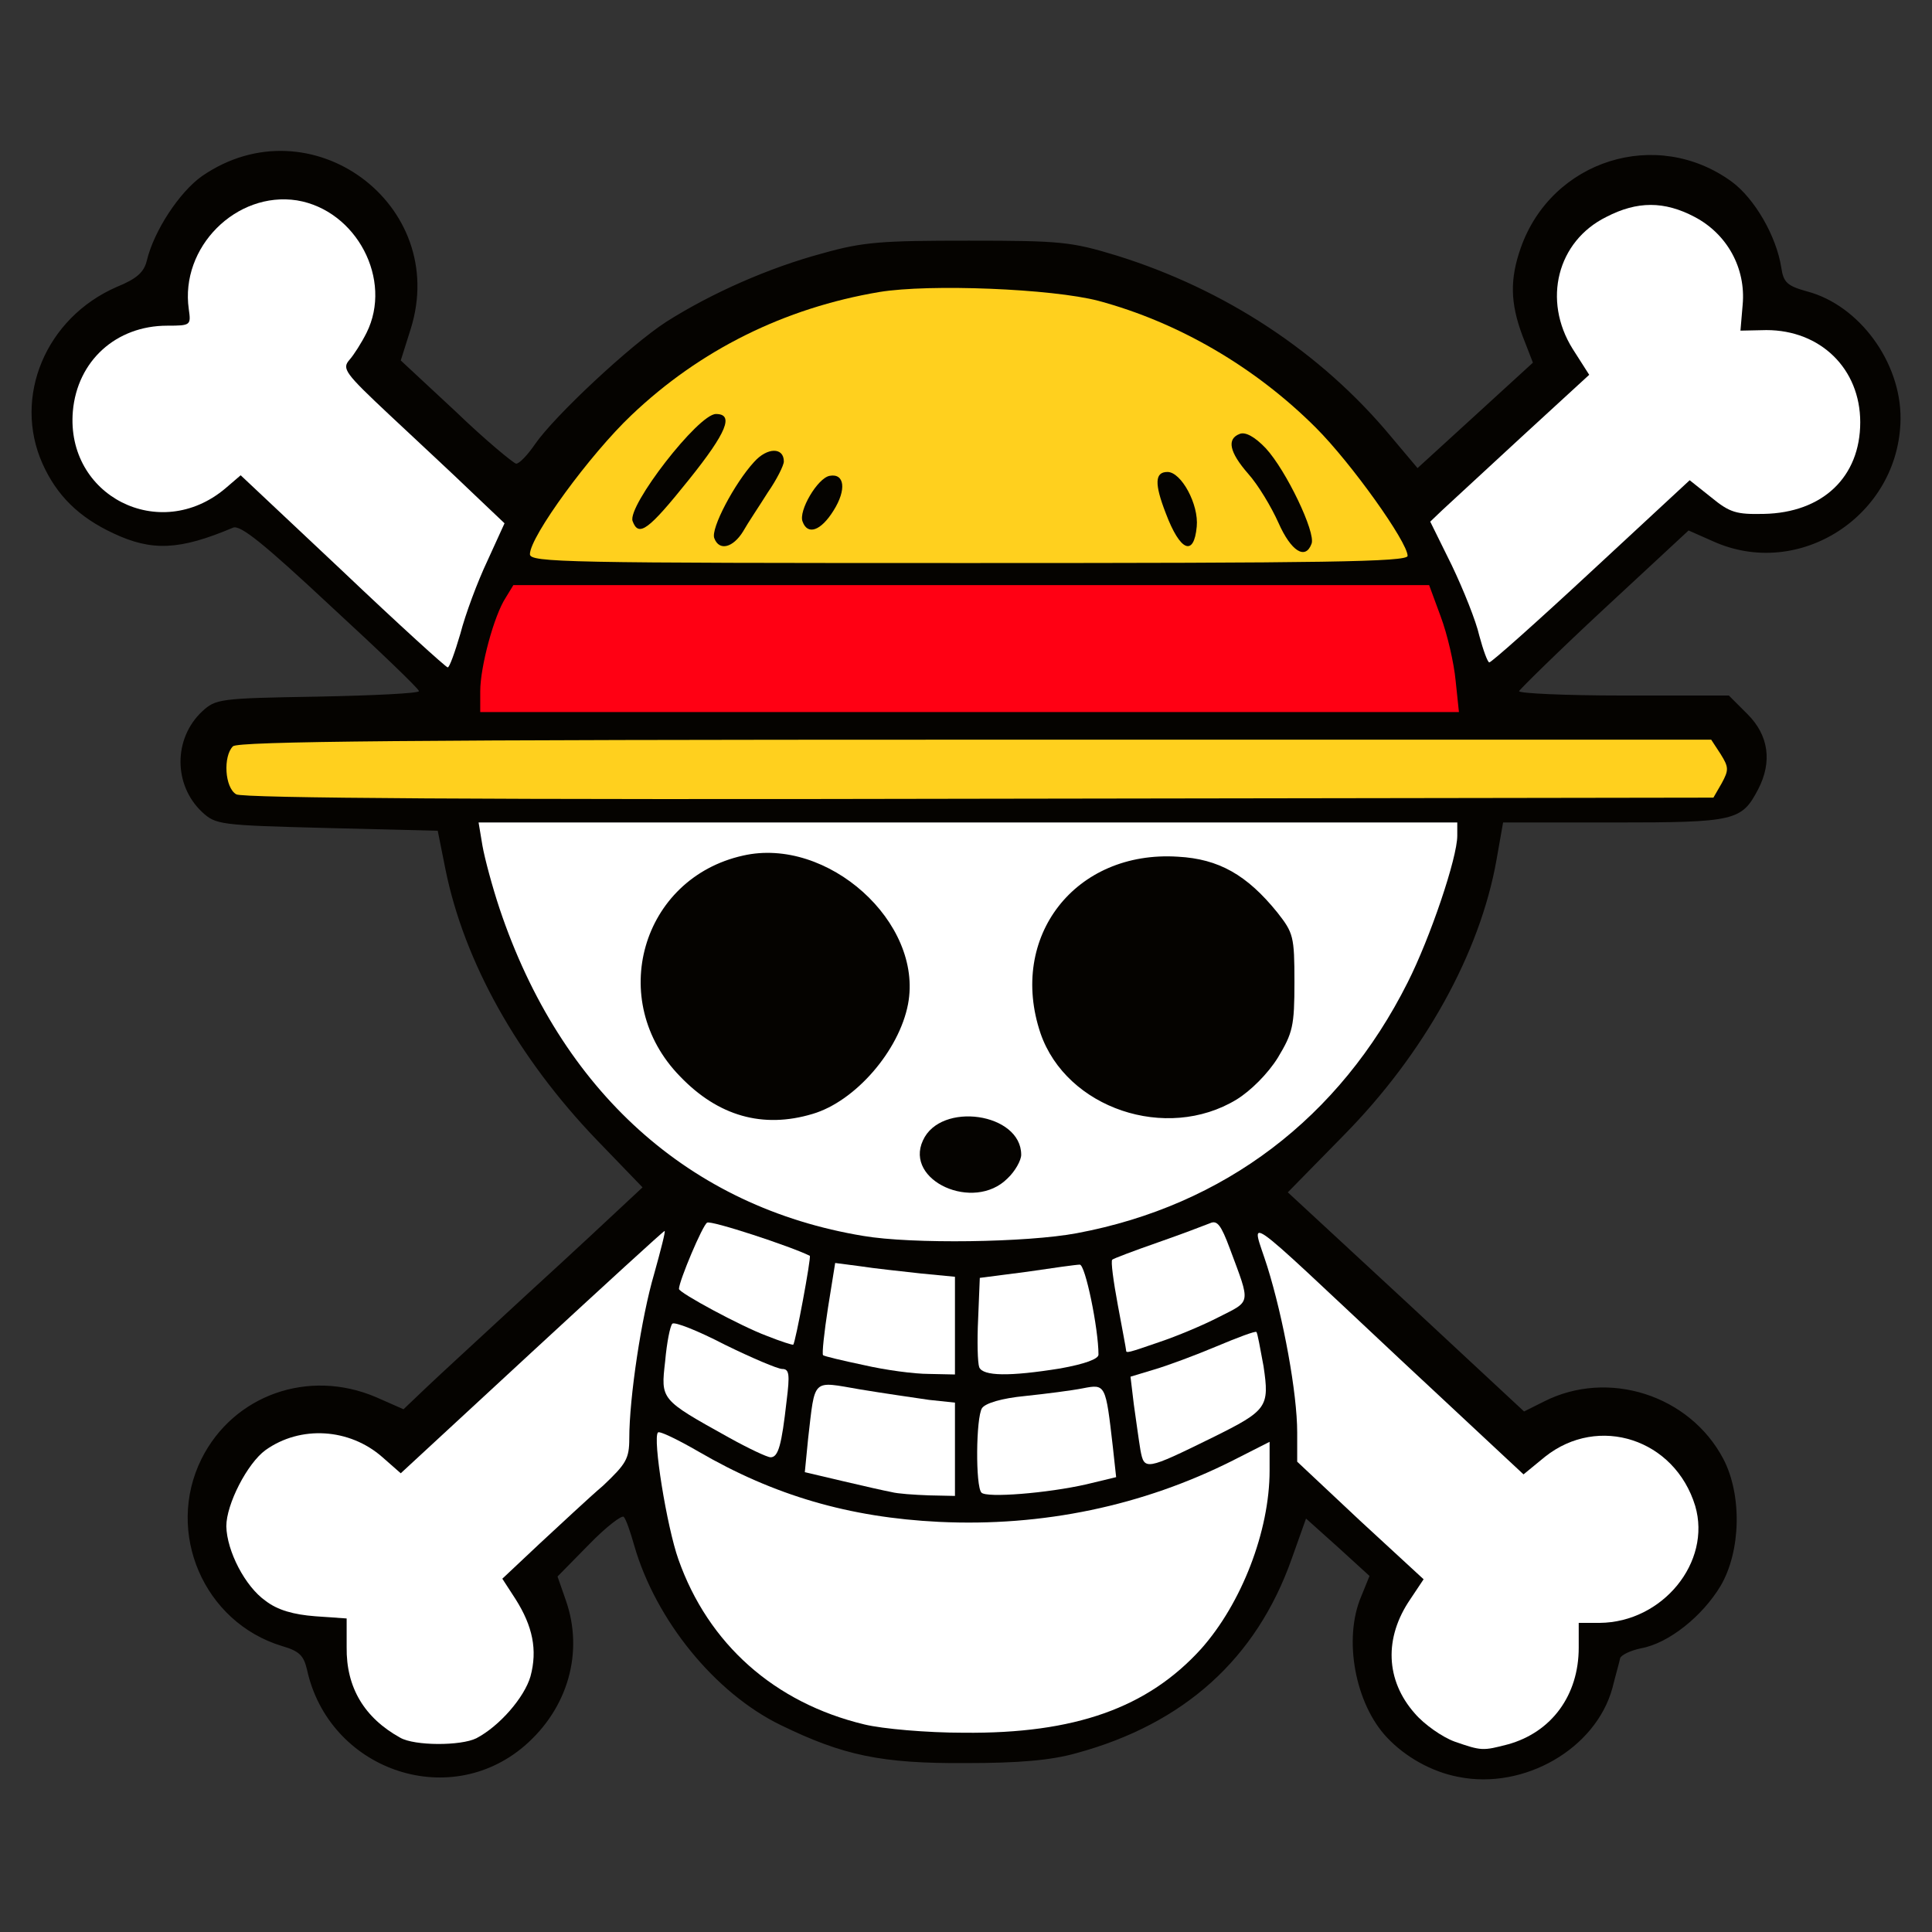 <?xml version="1.0" encoding="utf-8"?>
<!DOCTYPE svg PUBLIC "-//W3C//DTD SVG 1.0//EN" "http://www.w3.org/TR/2001/REC-SVG-20010904/DTD/svg10.dtd">
<svg version="1.0" xmlns="http://www.w3.org/2000/svg" width="32px" height="32px" viewBox="0 0 350 350" preserveAspectRatio="xMidYMid meet">
 <rect x="0" y="0" width="350" height="350" fill="#333333" stroke="none"/>
 <g fill="#050300">
  <path d="M264.2 321.9 c-4.8 -0.9 -9.6 -3.6 -12.9 -7.1 -5.8 -6.1 -8 -17.9 -4.7 -25.6 l1.5 -3.7 -5.7 -5.2 -5.8 -5.2 -2.6 7.3 c-6.4 18.1 -19.5 29.9 -39 35.2 -4.6 1.3 -10.4 1.8 -20 1.8 -15.4 0.1 -22.3 -1.4 -33.6 -6.9 -11.9 -5.8 -22.6 -19 -26.5 -32.5 -0.7 -2.5 -1.5 -4.8 -1.9 -5.2 -0.3 -0.4 -3.2 1.8 -6.3 5 l-5.7 5.8 1.5 4.3 c3.3 9.4 0.4 19.6 -7.5 26.4 -13.9 11.9 -35.5 4.2 -39.4 -13.9 -0.6 -2.5 -1.4 -3.3 -4.5 -4.2 -14.2 -4.3 -21.2 -20.6 -14.6 -33.9 5.8 -11.6 19.4 -16.4 31.6 -11.2 l5 2.2 4.2 -4 c2.3 -2.2 10.7 -9.9 18.7 -17.3 8 -7.3 15.8 -14.6 17.4 -16.1 l3 -2.8 -8.3 -8.6 c-14.3 -14.9 -24 -32.2 -27.4 -49 l-1.4 -7 -20.1 -0.5 c-19.5 -0.5 -20.1 -0.6 -22.6 -2.9 -5.2 -4.9 -5.2 -13.3 0 -18.2 2.5 -2.3 3.1 -2.4 21 -2.7 10.1 -0.2 18.4 -0.6 18.3 -1 0 -0.4 -7.3 -7.4 -16.1 -15.5 -12 -11.2 -16.3 -14.7 -17.6 -14.1 -9.7 4.1 -14.7 4.3 -21.7 1 -6.2 -2.9 -10.2 -6.8 -12.8 -12.6 -5.4 -12.1 0.6 -26.4 13.4 -32 3.7 -1.5 5 -2.7 5.5 -4.8 1.3 -5.4 5.9 -12.4 10 -15.3 19.6 -13.5 44.9 5.1 37.8 27.7 l-1.8 5.7 10 9.3 c5.4 5.2 10.4 9.3 10.9 9.4 0.6 0 2.1 -1.6 3.4 -3.5 3.5 -5.1 17.3 -18 23.8 -22.2 8.2 -5.2 18.6 -9.8 28.3 -12.4 7.4 -2.1 10.8 -2.3 26.5 -2.3 16.7 0 18.6 0.2 26.8 2.7 19.6 6.1 37 17.5 49.7 32.8 l4.8 5.7 10.4 -9.5 10.5 -9.6 -1.9 -4.9 c-2.2 -5.9 -2.3 -10.2 -0.3 -15.9 5.6 -15.9 24.6 -21.9 38.2 -12 4.1 3 8.1 9.8 9 15.6 0.4 2.7 1.1 3.3 4.7 4.3 9.4 2.5 17 12.8 16.9 23.1 -0.2 17.5 -18.4 29.3 -34.1 22.1 l-4.3 -1.9 -15.2 14.1 c-8.4 7.8 -15.3 14.6 -15.5 15 -0.2 0.4 8.3 0.8 18.8 0.8 l19.2 0 3.4 3.4 c3.8 3.8 4.5 8.6 1.9 13.6 -3 5.7 -4.1 6 -26.1 6 l-20.1 0 -1.2 6.8 c-3 16.9 -13.1 35.1 -27.7 49.9 l-10.1 10.3 21.4 19.8 21.4 19.9 3.6 -1.8 c11.6 -5.9 26.4 -1.2 32.5 10.4 3.4 6.5 3.2 16.7 -0.5 23 -3.3 5.5 -9.4 10.4 -14.4 11.3 -1.9 0.4 -3.6 1.2 -3.8 1.8 -0.1 0.6 -0.8 3 -1.4 5.4 -3 11 -16 18.5 -27.9 16.1z m-180.3 -10.3 c1.5 -0.8 4.2 -3.1 6 -5.1 3.9 -4.4 4.1 -8.6 0.6 -13.7 -4.7 -7 -3.9 -8.9 9.1 -20.7 11 -10.1 11.4 -10.5 11.4 -14.5 0 -2.3 0.5 -7.9 1 -12.5 0.6 -4.6 0.9 -8.5 0.7 -8.7 -0.2 -0.2 -8.6 7.3 -18.8 16.6 -20.5 18.9 -21.4 19.4 -27.5 14 -5.9 -5.1 -11 -5.2 -16.4 -0.2 -1.6 1.5 -3.6 4.3 -4.4 6.2 -1.3 3.2 -1.3 4 0.4 7.6 2.5 5.8 7.1 8.7 14.2 9.2 l5.8 0.4 0 5.8 c0 6.6 2.4 11 7.9 14.7 3.9 2.7 6.1 2.9 10 0.9z m191.1 -0.8 c5.4 -3.7 7.3 -7.1 7.8 -13.8 l0.4 -6 3.7 0 c7.9 0 17.1 -7.5 17.1 -14 0 -1.5 -1 -4.2 -2.2 -6 -5.5 -8.1 -12.1 -9.5 -18.7 -4.2 -7.2 5.8 -7.8 5.5 -28.9 -14.3 -10.2 -9.6 -18.7 -17.3 -18.8 -17.2 -0.1 0.1 0.4 3.6 1.2 7.7 0.7 4.1 1.3 10 1.4 13.1 l0 5.7 11.5 10.7 c10.2 9.5 11.5 11.1 11.5 14.1 0 1.8 -0.5 3.6 -1.1 4 -1.9 1.1 -4.9 9.1 -4.2 11.1 2.1 5.8 8.6 11.3 13.4 11.3 1.4 0 4.1 -1 5.9 -2.2z m-83.4 -1.8 c17.7 -4.6 29.2 -16.2 33.9 -34.4 0.8 -3.3 1.3 -6.1 1.1 -6.3 -0.2 -0.2 -3.8 1 -8 2.7 -14.1 5.7 -21.7 7.2 -39.2 7.7 -21.3 0.7 -34.8 -1.9 -50.8 -9.9 l-5.9 -3 0.7 4.2 c3.2 20 16.7 34.7 36.2 39.4 8.9 2.2 22.7 2 32 -0.4z m-21.6 -46.4 l0 -5.5 -4.2 -0.5 c-2.4 -0.4 -6.8 -0.7 -9.8 -0.9 l-5.5 -0.2 -0.5 4.2 -0.6 4.2 6.5 1.5 c15 3.5 14.1 3.7 14.1 -2.8z m23.8 3.2 c4 -1 4.2 -1.2 4.2 -4.7 0 -5.8 -0.6 -6.1 -8.9 -5.2 -4.5 0.4 -7.6 1.3 -8.2 2.2 -1 1.7 -1.2 8.3 -0.2 9.3 0.8 0.7 6 0.1 13.1 -1.6z m25.9 -10 c6.2 -3.4 6.7 -4.1 5.9 -7.4 -0.6 -2.3 -0.8 -2.3 -3.4 -1 -1.5 0.7 -5.1 2.1 -7.9 3 -5 1.6 -5.3 2 -5.3 5 0 5.6 1.5 5.6 10.7 0.4z m-80.7 -1.1 c0 -3 -0.5 -3.4 -7.2 -6.4 -3.9 -1.8 -7.2 -3.2 -7.4 -3 -0.1 0.1 -0.4 1.3 -0.6 2.7 -0.2 2.1 0.7 3 6.6 6.7 3.8 2.3 7.3 4 7.8 3.7 0.4 -0.3 0.8 -2 0.8 -3.7z m31 -14.7 c0 -5.9 -0.1 -6 -2.7 -6 -1.6 0 -5.1 -0.3 -8 -0.6 l-5.1 -0.7 -0.7 4.7 c-0.4 2.6 -0.5 4.9 -0.3 5.2 0.6 0.6 12.5 3.2 15.1 3.3 1.4 0.1 1.7 -0.8 1.7 -5.9z m18.8 4.9 l6.4 -1.1 -0.5 -5.1 c-0.4 -2.7 -0.8 -5.2 -1 -5.4 -0.3 -0.2 -3.3 0 -6.8 0.4 l-6.4 0.8 -0.3 4.4 c-0.3 4.4 0.2 7.1 1.4 7.1 0.4 0 3.6 -0.5 7.2 -1.1z m27.5 -8.5 c5.1 -2.7 5.2 -2.7 3.7 -7.1 l-1.1 -3 -6.9 2.1 -7 2.1 0.6 3.5 c1.1 7 1.3 7.1 10.7 2.4z m-74 -2.5 l0.5 -3.7 -6.1 -2.2 c-5.9 -2.2 -6.1 -2.2 -7.4 -0.4 -0.7 1 -1.2 2.5 -1.1 3.3 0.4 1.7 12 8.3 12.9 7.3 0.4 -0.4 0.9 -2.3 1.2 -4.3z m49.8 -13.5 c31.4 -5.9 54.7 -26.8 65.5 -58.8 1.3 -3.8 2.4 -7.5 2.4 -8.3 0 -1 -4 -1.3 -19.7 -1.3 l-19.8 0 4.3 2.1 c5.4 2.7 12 10.1 12.8 14.5 0.3 1.8 0.4 7.3 0.3 12.2 -0.4 7.8 -0.8 9.5 -3.4 13.8 -1.9 3 -4.9 6 -7.9 7.9 -4.6 2.8 -5.6 3 -14.5 3 -7.6 0 -10.6 -0.5 -14.1 -2.1 -9.7 -4.5 -14 -12.2 -14 -25.3 0 -12.2 4.4 -19.7 14 -24 l4.5 -2.1 -27 0 -27 0 4.1 1.9 c5.1 2.3 10.4 7.5 13 12.7 1.4 2.9 1.9 6 1.9 12.4 0 10.1 -1.9 14.6 -8.9 20.7 -5.4 4.8 -10.1 6.3 -19.2 6.3 -8.4 0 -13.7 -2.2 -19.2 -8 -5.1 -5.2 -7.2 -11.3 -7.2 -21 0 -6.2 0.5 -8.6 2.6 -12.8 2.4 -4.8 7.7 -9.7 12.4 -11.5 0.8 -0.3 -7.2 -0.6 -17.8 -0.6 l-19.4 -0.1 0.7 3.3 c1.4 6.6 8.7 23.2 13.2 30.1 12.6 19 32.3 31.8 54.7 35.5 8.5 1.4 23.9 1.2 32.7 -0.5z m115.8 -79.7 c3 -3.7 2.1 -3.7 -131.5 -3.7 -111.2 0 -130.3 0.2 -131.3 1.4 -1 1.1 -0.8 1.7 0.6 2.5 1.2 0.7 42.7 1 131.4 1.1 106.4 0 129.9 -0.2 130.8 -1.3z m-47.4 -17.9 c-0.4 -1.8 -1.6 -5.7 -2.7 -8.5 l-1.9 -5.3 -79.9 0 -80 0 -1.4 2.3 c-1.3 2 -4.6 12 -4.6 13.9 0 0.4 38.5 0.8 85.6 0.8 l85.6 0 -0.7 -3.2z m-174.9 -25.8 c0.4 -1.1 -3.9 -5.7 -13 -14 -12.5 -11.6 -13.5 -12.8 -13.6 -16.1 0 -2 0.6 -4.2 1.3 -4.8 0.8 -0.6 2.2 -2.9 3.2 -5.1 1.8 -3.9 1.8 -4 -0.6 -8.7 -3.1 -6 -9.3 -9.6 -14.1 -8.2 -3.9 1.1 -8.6 5.4 -10.3 9.4 -0.8 1.8 -1.1 4.9 -0.8 7.8 l0.6 4.7 -4.7 0 c-8.3 0 -15.8 5.6 -17.1 12.7 -0.8 4.3 3.1 10.3 8.4 13 4.1 2.1 4.6 2.1 8 0.7 1.9 -0.8 4.5 -2.4 5.7 -3.4 4.5 -4.3 6.7 -3.1 24.4 13.4 l16.5 15.4 2.8 -7.7 c1.5 -4.2 3 -8.3 3.3 -9.1z m203.6 -0.2 c15.6 -14.5 17.3 -15.2 23.8 -9.8 4.2 3.7 8.4 3.9 13.1 0.7 4 -2.7 7.9 -8.2 7.9 -11.2 0 -3 -3.9 -8.5 -7.9 -11.2 -2.5 -1.7 -4.8 -2.3 -8.8 -2.3 l-5.4 0 0.3 -5.8 c0.3 -7.4 -2.4 -12.2 -8.7 -15.2 l-4.4 -2.1 -4.5 2 c-2.8 1.2 -5.4 3.3 -6.6 5.3 -3.5 5.7 -3.5 7.4 -0.1 12.9 5.2 8.4 4.9 9 -10.2 23 l-13.3 12.3 3.3 7.6 c1.8 4.1 3.3 8.1 3.3 8.9 0 1.7 0.3 1.5 18.2 -15.1z m-177.9 -2.2 c-0.5 -4.1 -0.1 -5.1 4 -10.8 7.2 -10.1 9.7 -12 14.8 -11.6 4.1 0.3 4.4 0.5 4.7 3.4 0.3 2.7 0.6 3 2.7 2.6 4.2 -0.8 7.5 0.6 7.5 3.1 0 2 0.5 2.2 5.2 2.2 l5.3 0 0.3 4.3 c0.2 3 -0.3 5.3 -1.8 7.7 l-2.2 3.5 28.6 0 c19.3 0 28.6 -0.3 28.6 -1 0 -0.6 -0.7 -2.5 -1.6 -4.1 -0.8 -1.7 -1.4 -4.8 -1.2 -7.2 l0.3 -4.2 5 0 c4.7 0 5.1 0.2 6.7 3.5 1 1.9 1.8 5.6 1.8 8.3 l0 4.7 4.5 0 c2.5 0 4.5 -0.4 4.5 -0.8 0 -1.3 -5.5 -9.6 -7.3 -11.1 -1.2 -0.9 -1.7 -2.9 -1.7 -6.2 0 -4.4 0.3 -4.9 2.5 -5.5 1.4 -0.3 3.6 -0.4 5 -0.2 3.4 0.7 2.3 -0.6 -4.7 -5.3 -13.3 -9.1 -27.2 -13.8 -43.4 -14.6 -23.1 -1.2 -44.8 6.7 -61.5 22.5 -5.9 5.5 -13.1 14.3 -16.3 20 -0.5 0.9 0.7 1.2 4.7 1.2 l5.5 0 -0.5 -4.4z m14.7 1.4 c0 -1.6 -0.2 -3 -0.4 -3 -0.3 0 -1.4 1.4 -2.6 3 l-2.1 3 2.5 0 c2.2 0 2.6 -0.4 2.6 -3z m16.2 0 c-0.2 -1.6 -0.6 -3 -0.8 -3 -0.2 0 -1 1.4 -1.9 3 -1.5 2.9 -1.5 3 0.8 3 2 0 2.3 -0.4 1.9 -3z m106.8 2.2 c0 -2.1 -14.9 -20.7 -15.8 -19.7 -0.3 0.3 0.2 1.3 1.1 2.2 2.5 2.8 6.7 12.5 6.7 15.6 0 2.5 0.3 2.7 4 2.7 2.2 0 4 -0.4 4 -0.8z"/>
  <desc>cursor-land.com</desc><path d="M167.4 217.8 c-4 -1.9 -5.6 -9 -3.3 -14.2 1.6 -3.5 5.8 -4.9 13.5 -4.4 8.3 0.5 10.4 2.5 10.4 10 0 3.9 -0.5 5.4 -2.5 7.3 -2.1 2.2 -3.3 2.5 -9.2 2.4 -3.7 0 -7.8 -0.5 -8.9 -1.1z"/>
 </g>
 <g fill="#ff0013">
  <path d="M87 125.2 c0 -4.4 2.5 -13.7 4.6 -16.9 l1.4 -2.3 83 0 82.9 0 2.1 5.7 c1.2 3.2 2.4 8.4 2.7 11.6 l0.6 5.7 -88.7 0 -88.6 0 0 -3.8z"/>
 </g>
 <g fill="#ffd01e">
  <path d="M42.8 143.9 c-2.1 -1.2 -2.4 -6.9 -0.6 -8.7 0.9 -0.9 32.2 -1.2 134.5 -1.2 l133.3 0 1.7 2.6 c1.5 2.4 1.5 2.9 0.2 5.3 l-1.5 2.6 -132.9 0.2 c-89.1 0.2 -133.6 -0.1 -134.7 -0.8z"/>
  <path d="M96 100.4 c0 -3.2 10.9 -18.1 18.4 -25.2 12.4 -11.8 27.7 -19.4 44.9 -22.3 9.1 -1.5 31.3 -0.6 39.7 1.6 14.5 3.9 28.4 12 39.4 23 6.4 6.4 16.6 20.7 16.6 23.2 0 1.1 -15.1 1.3 -79.5 1.3 -73 0 -79.5 -0.1 -79.5 -1.6z m141.6 -1.9 c0.8 -2 -4.6 -13.3 -8.3 -17.3 -2 -2.1 -3.7 -3 -4.7 -2.6 -2.4 0.9 -1.9 3.3 1.5 7.2 1.8 2 4.2 6 5.5 8.9 2.3 5.2 4.9 6.8 6 3.8z m-103 -2.2 c0.9 -1.6 3 -4.7 4.5 -7.1 1.6 -2.3 2.9 -4.9 2.9 -5.6 0 -2.6 -3 -2.6 -5.4 0.1 -3.5 3.8 -7.9 12.1 -7.2 13.8 0.9 2.4 3.4 1.7 5.2 -1.2z m82.2 -0.9 c0.4 -4 -2.8 -9.9 -5.3 -9.9 -2.3 0 -2.4 2.1 -0.3 7.5 2.6 6.9 5.1 7.9 5.6 2.4z m-92 -8.5 c6.9 -8.6 8.2 -11.9 4.9 -11.9 -3.2 0 -16.1 16.7 -15.1 19.4 1.1 3 2.9 1.6 10.2 -7.5z m26.2 5.6 c2.4 -3.8 2 -6.8 -0.7 -6.3 -2.2 0.4 -5.7 6.4 -4.9 8.3 0.9 2.5 3.3 1.7 5.6 -2z"/>
 </g>
 <g fill="#ffffff">
  <path d="M263.5 315.5 c-2.2 -0.8 -5.5 -3.1 -7.2 -5.1 -5.3 -6 -5.6 -13.7 -0.8 -20.7 l2.4 -3.6 -11.5 -10.6 -11.4 -10.7 0 -5.3 c0 -7.1 -2.5 -20.7 -5.4 -30 -2.9 -9.2 -5.9 -11.3 24.1 16.8 l22.3 20.8 3.9 -3.2 c9.7 -7.7 23.5 -3.2 27.2 8.9 3 10.2 -5.9 21.1 -17.3 21.2 l-3.8 0 0 4.5 c0 8.6 -4.9 15.3 -12.8 17.5 -4.6 1.2 -4.8 1.2 -9.7 -0.5z"/>
  <path d="M72.5 314.8 c-6.5 -3.6 -9.8 -9.1 -9.7 -16.4 l0 -5.2 -5.7 -0.4 c-3.9 -0.3 -6.8 -1.1 -9 -2.8 -3.7 -2.6 -7 -9 -7.1 -13.5 0 -4 3.8 -11.4 7.1 -13.8 6.3 -4.5 15.2 -4 21.2 1.3 l3.3 2.9 23.8 -22 c13 -12 23.8 -21.9 24 -21.9 0.2 0 -0.7 3.5 -1.9 7.8 -2.3 7.8 -4.5 22.4 -4.5 29.8 0 3.7 -0.6 4.6 -4.7 8.5 -2.7 2.3 -7.8 7.1 -11.6 10.6 l-6.7 6.3 2.4 3.7 c3.1 4.9 4 9.2 2.7 14 -1.1 3.8 -5.6 9 -9.8 11.2 -2.8 1.4 -11.2 1.4 -13.8 -0.1z"/>
  <path d="M156.6 312.4 c-16.3 -3.9 -28.3 -14.6 -33.7 -29.9 -2.1 -5.9 -4.7 -22 -3.7 -23 0.3 -0.3 3.6 1.3 7.4 3.5 13.6 7.9 27.2 11.9 43.5 12.7 18.8 0.9 36.9 -2.9 53.2 -11.1 l6.7 -3.4 0 5.2 c0 11 -5.1 24.1 -12.4 32.3 -9.7 10.7 -22.9 15.4 -43 15.2 -6.7 0 -14.7 -0.7 -18 -1.5z"/>
  <path d="M161.5 270.3 c-1.1 -0.2 -5.1 -1.1 -8.9 -2 l-6.8 -1.6 0.6 -6.1 c1.3 -11.1 0.6 -10.4 9.4 -8.9 4.2 0.7 9.8 1.5 12.5 1.9 l4.7 0.5 0 8.5 0 8.4 -4.7 -0.1 c-2.7 -0.1 -5.7 -0.3 -6.8 -0.6z"/>
  <path d="M177.8 270.4 c-1.1 -1.1 -1 -13.6 0.1 -15.3 0.6 -0.9 3.6 -1.8 7.8 -2.2 3.8 -0.4 8.5 -1 10.5 -1.4 4.1 -0.8 4.1 -0.7 5.4 10.6 l0.6 5.5 -5.4 1.3 c-7 1.6 -18.1 2.5 -19 1.5z"/>
  <path d="M206.6 262.7 c-0.3 -1.8 -0.8 -5.5 -1.2 -8.3 l-0.6 -5 4.3 -1.3 c2.4 -0.7 7.5 -2.6 11.3 -4.2 3.8 -1.6 7 -2.8 7.2 -2.6 0.2 0.1 0.7 3 1.3 6.2 1.1 7.4 0.7 8 -9.2 12.9 -12.2 6 -12.4 6 -13.1 2.3z"/>
  <path d="M132 260.4 c-12.4 -6.9 -12.3 -6.8 -11.5 -13.8 0.3 -3.4 0.9 -6.4 1.3 -6.8 0.4 -0.4 4.7 1.3 9.5 3.8 4.9 2.4 9.6 4.4 10.4 4.4 1.3 0 1.4 1 0.8 5.8 -0.9 8 -1.5 10.2 -2.9 10.2 -0.6 0 -4 -1.6 -7.6 -3.6z"/>
  <path d="M156.5 247.3 c-3.8 -0.8 -7.2 -1.6 -7.4 -1.8 -0.2 -0.3 0.2 -4.1 0.9 -8.6 l1.3 -8.1 4.6 0.6 c2.5 0.4 7.4 0.9 10.9 1.3 l6.2 0.6 0 8.8 0 8.9 -4.7 -0.1 c-2.7 0 -7.9 -0.7 -11.8 -1.6z"/>
  <path d="M177.4 247.7 c-0.3 -0.8 -0.4 -4.7 -0.2 -8.8 l0.3 -7.4 8.5 -1.1 c4.7 -0.7 9 -1.3 9.6 -1.3 1 -0.1 3.4 11.6 3.4 16.3 0 0.8 -2.5 1.7 -6.9 2.5 -9.3 1.5 -14 1.4 -14.7 -0.2z"/>
  <path d="M204 244.6 c0 -0.2 -0.7 -3.9 -1.5 -8.2 -0.8 -4.3 -1.3 -8 -1 -8.2 0.2 -0.2 3.9 -1.6 8.2 -3.1 4.3 -1.5 8.5 -3.1 9.5 -3.5 1.3 -0.6 2 0.3 3.6 4.6 3.8 10.2 3.9 9.4 -2 12.4 -2.9 1.5 -7.7 3.5 -10.7 4.5 -5.8 2 -6.1 2.1 -6.1 1.5z"/>
  <path d="M138.9 242 c-4.6 -1.7 -15.9 -7.8 -15.9 -8.5 0 -1.4 4.3 -11.6 5.1 -12 0.6 -0.5 15.2 4.3 18.6 6 0.3 0.2 -2.6 15.8 -3 16.1 -0.1 0.1 -2.3 -0.6 -4.8 -1.6z"/>
  <path d="M156.4 223.9 c-31.5 -5.2 -54.8 -26.2 -65.9 -59.3 -1.3 -3.9 -2.7 -9.1 -3.1 -11.4 l-0.7 -4.2 88.7 0 88.6 0 0 2.4 c0 4 -4.9 18.5 -9 26.6 -12.3 24.5 -33.2 40.4 -59.9 45.4 -9 1.7 -29.9 2 -38.7 0.5z m26.1 -10.4 c1.4 -1.3 2.5 -3.3 2.5 -4.3 0 -7.6 -14.6 -9.7 -17.8 -2.6 -3.4 7.3 9.2 13 15.3 6.9z m-35.3 -11.7 c7.8 -2.3 15.7 -11.5 17.3 -19.9 2.8 -14.8 -14.6 -30.4 -29.9 -26.9 -18.4 4.1 -24.8 26.3 -11.4 40 6.9 7.2 15 9.5 24 6.8z m76.8 -2.6 c2.6 -1.6 5.7 -4.7 7.5 -7.6 2.7 -4.5 3 -5.7 3 -13.7 0 -8.3 -0.2 -8.9 -3.1 -12.6 -5.5 -6.8 -10.6 -9.7 -18 -10.1 -18.6 -1.2 -30.8 14.5 -24.9 32 4.7 13.6 22.8 19.7 35.5 12z"/>
  <path d="M62.1 103.5 l-18.5 -17.4 -2.8 2.4 c-11.9 10 -28.9 1.3 -27.6 -14 0.8 -9.1 7.8 -15.5 17.1 -15.5 4.3 0 4.3 -0.1 3.9 -3 -1.6 -11.2 8.6 -21.4 19.6 -19.7 10.8 1.8 17.4 14.4 12.6 24 -0.9 1.8 -2.3 4 -3.1 4.9 -1.4 1.6 -0.8 2.4 7.3 10 4.9 4.6 11.6 10.8 14.8 13.9 l6 5.7 -3.1 6.8 c-1.8 3.8 -4 9.7 -4.9 13.2 -1 3.4 -2 6.2 -2.3 6.1 -0.3 0 -8.9 -7.8 -19 -17.4z"/>
  <path d="M268 115.2 c-0.6 -2.7 -2.9 -8.4 -5 -12.8 l-3.9 -7.9 2.2 -2.1 c1.2 -1.1 7.7 -7.1 14.4 -13.3 l12.2 -11.2 -3 -4.7 c-5.5 -8.8 -2.8 -19.5 6.1 -23.9 5.6 -2.9 10.5 -2.9 16 0 5.9 3.1 9.3 9.3 8.7 15.9 l-0.4 4.7 4.7 -0.1 c9.8 0 17 7 17 16.7 0 9.9 -6.8 16.4 -17.5 16.6 -4.9 0.1 -6.1 -0.2 -9.5 -3 l-3.9 -3.1 -17.8 16.5 c-9.8 9.1 -18.1 16.5 -18.5 16.5 -0.3 0 -1.1 -2.2 -1.8 -4.8z"/>
 </g>
</svg>